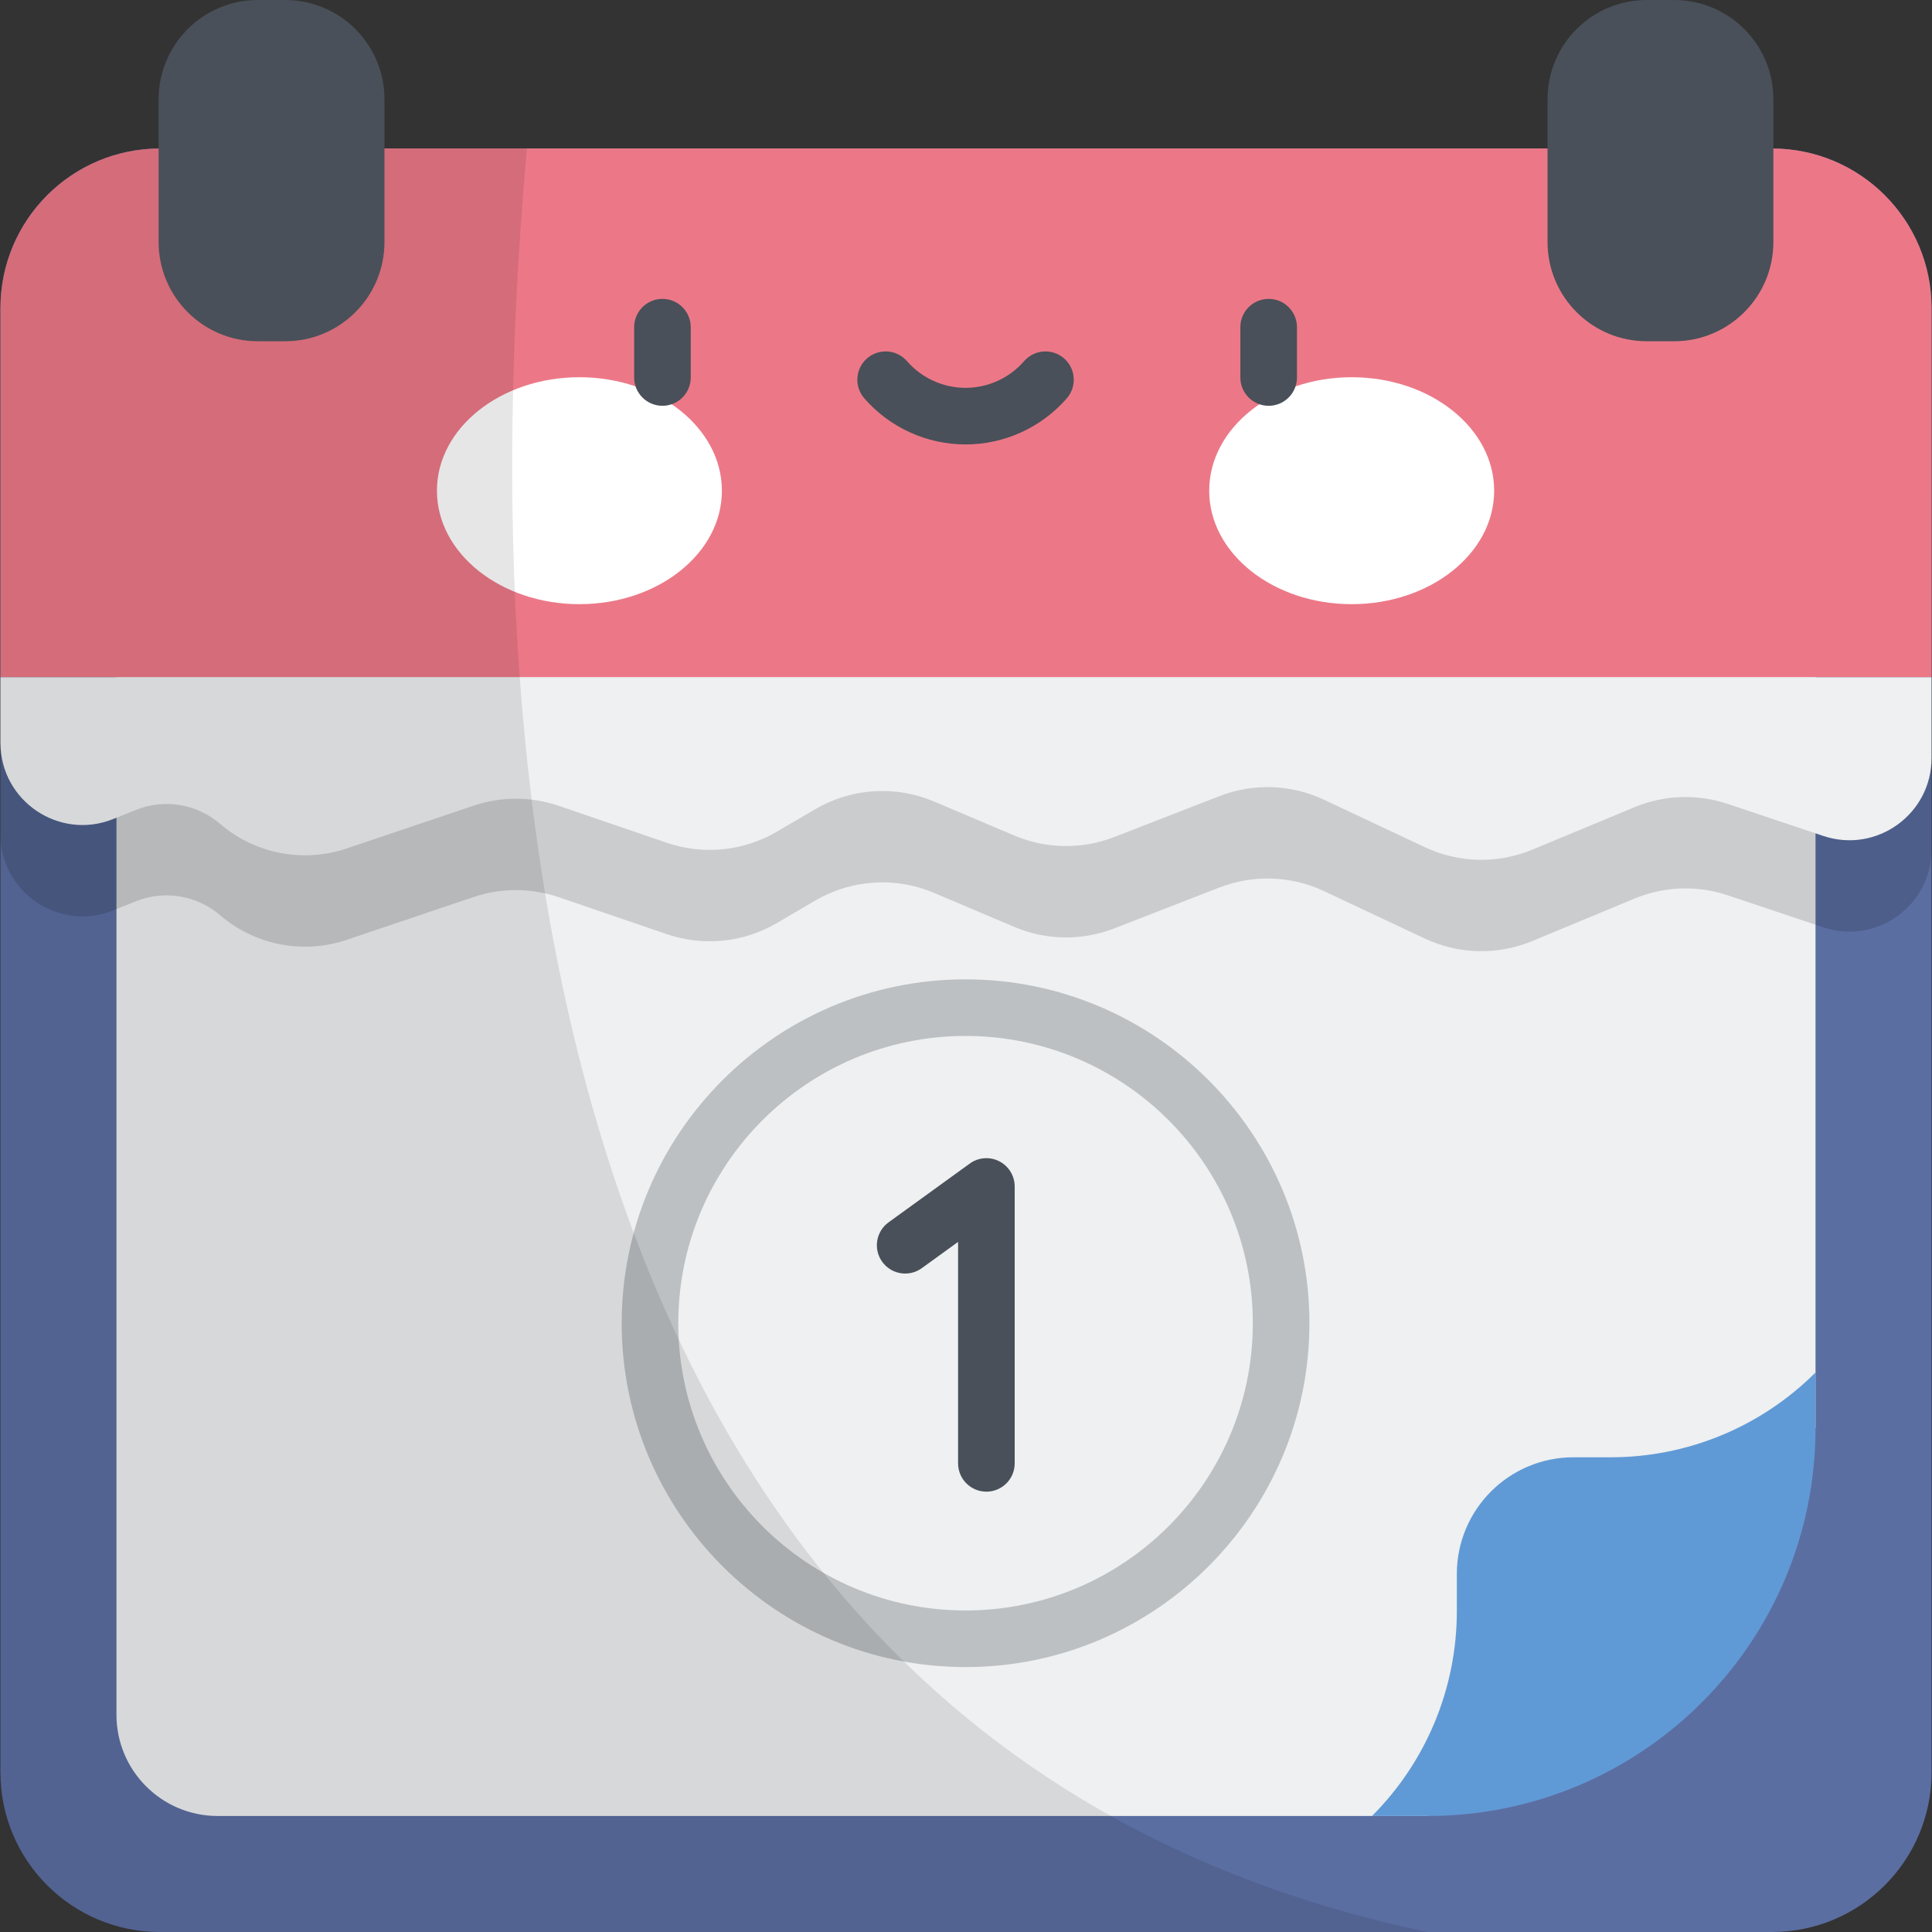 <?xml version="1.0" encoding="iso-8859-1"?>
<!-- Generator: Adobe Illustrator 19.0.0, SVG Export Plug-In . SVG Version: 6.00 Build 0)  -->
<svg version="1.1" id="Capa_1" xmlns="http://www.w3.org/2000/svg" xmlns:xlink="http://www.w3.org/1999/xlink" x="0px" y="0px"
	 viewBox="0 0 512 512" style="enable-background:new 0 0 512 512;" xml:space="preserve">
<rect x="0" y="0" width="512" height="512" fill="#333333" stroke="none"/>
<path style="fill:#5B6EA2;" d="M469.59,512H42.41c-23.356,0-42.29-18.934-42.29-42.291V81.642c0-23.357,18.934-42.291,42.291-42.291
	H469.59c23.357,0,42.291,18.934,42.291,42.291v388.067C511.88,493.066,492.946,512,469.59,512z"/>
<path style="fill:#EEF0F1;" d="M378.308,481.254H57.682c-14.811,0-26.817-12.006-26.817-26.817V96.913
	c0-14.811,12.006-26.817,26.817-26.817h396.636c14.811,0,26.817,12.007,26.817,26.817v281.513L378.308,481.254z"/>
<path style="fill:#EC7887;" d="M511.88,179.478H0.12V81.642c0-23.357,18.934-42.291,42.291-42.291H469.59
	c23.357,0,42.291,18.934,42.291,42.291L511.88,179.478L511.88,179.478z"/>
<g>
	<ellipse style="fill:#FFFFFF;" cx="153.55" cy="130.04" rx="37.759" ry="30.07"/>
	<ellipse style="fill:#FFFFFF;" cx="358.21" cy="130.04" rx="37.759" ry="30.07"/>
</g>
<g>
	<path style="fill:#495059;" d="M175.554,107.54c-4.143,0-7.5-3.358-7.5-7.5V86.706c0-4.142,3.357-7.5,7.5-7.5s7.5,3.358,7.5,7.5
		v13.334C183.054,104.182,179.696,107.54,175.554,107.54z"/>
	<path style="fill:#495059;" d="M336.207,107.54c-4.142,0-7.5-3.358-7.5-7.5V86.706c0-4.142,3.358-7.5,7.5-7.5
		c4.143,0,7.5,3.358,7.5,7.5v13.334C343.707,104.182,340.35,107.54,336.207,107.54z"/>
	<path style="fill:#495059;" d="M255.881,117.779c-10.284,0-20.064-4.454-26.832-12.22c-2.722-3.123-2.395-7.86,0.727-10.582
		c3.122-2.721,7.859-2.396,10.582,0.727c3.919,4.497,9.577,7.076,15.523,7.076s11.605-2.579,15.523-7.076
		c2.722-3.123,7.457-3.448,10.582-0.727c3.122,2.722,3.448,7.459,0.727,10.582C275.944,113.325,266.165,117.779,255.881,117.779z"/>
</g>
<path style="fill:#609AD6;" d="M417,386.197h9.864c20.356,0,39.878-8.086,54.272-22.48l0,0v14.71
	c0,56.79-46.038,102.828-102.828,102.828h-14.71l0,0c14.394-14.394,22.48-33.916,22.48-54.272v-9.863
	C386.078,400.041,399.922,386.197,417,386.197z"/>
<path style="opacity:0.15;enable-background:new    ;" d="M0.12,179.478v41.595c0,15.417,15.586,25.946,29.889,20.192l6-2.414
	c7.539-3.033,16.141-1.613,22.305,3.682l0,0c9.255,7.95,22.016,10.433,33.577,6.532l33.592-11.334
	c7.336-2.475,15.284-2.459,22.61,0.045l28.627,9.786c9.677,3.308,20.314,2.238,29.138-2.93l10.2-5.974
	c9.587-5.615,21.265-6.368,31.494-2.029l21.255,9.015c8.433,3.577,17.929,3.721,26.467,0.401l27.891-10.845
	c8.975-3.49,18.989-3.145,27.704,0.954l26.749,12.582c8.965,4.217,19.293,4.455,28.443,0.656l27.139-11.268
	c7.841-3.256,16.596-3.564,24.646-0.867l25.357,8.494c14.1,4.723,28.678-5.769,28.678-20.638v-45.635H0.12z"/>
<path style="fill:#EEF0F1;" d="M0.12,179.478v17.379c0,15.417,15.586,25.946,29.889,20.192l6-2.414
	c7.539-3.033,16.141-1.613,22.305,3.682l0,0c9.255,7.95,22.016,10.432,33.577,6.532l33.592-11.334
	c7.336-2.475,15.284-2.459,22.61,0.045l28.627,9.786c9.677,3.308,20.314,2.238,29.138-2.93l10.2-5.974
	c9.587-5.615,21.265-6.368,31.494-2.03l21.255,9.015c8.433,3.577,17.929,3.721,26.467,0.401l27.891-10.845
	c8.975-3.49,18.989-3.145,27.704,0.954l26.749,12.582c8.965,4.217,19.293,4.455,28.443,0.656l27.139-11.268
	c7.841-3.256,16.596-3.564,24.646-0.867l25.357,8.494c14.1,4.723,28.678-5.769,28.678-20.638v-21.418H0.12z"/>
<path style="fill:#BDC0C3;" d="M255.881,441.793c-50.249,0-91.129-40.88-91.129-91.128s40.88-91.128,91.129-91.128
	c50.248,0,91.128,40.88,91.128,91.128S306.129,441.793,255.881,441.793z M255.881,274.537c-41.978,0-76.129,34.151-76.129,76.128
	s34.151,76.128,76.129,76.128c41.977,0,76.128-34.151,76.128-76.128S297.858,274.537,255.881,274.537z"/>
<path style="fill:#495059;" d="M261.403,395.306c-4.143,0-7.5-3.358-7.5-7.5v-58.691l-9.626,6.966
	c-3.354,2.427-8.044,1.677-10.473-1.679c-2.428-3.356-1.677-8.044,1.68-10.473l21.522-15.575c2.282-1.652,5.299-1.885,7.808-0.603
	c2.51,1.281,4.089,3.861,4.089,6.679v73.376C268.903,391.948,265.546,395.306,261.403,395.306z"/>
<path style="opacity:0.1;enable-background:new    ;" d="M139.632,39.351H42.41c-11.678,0-22.251,4.734-29.904,12.387
	c-0.957,0.957-1.868,1.959-2.729,3.003c-0.862,1.044-1.675,2.131-2.435,3.256c-4.56,6.75-7.223,14.887-7.223,23.645V469.71
	c0,8.291,2.395,16.018,6.517,22.545c0.958,1.518,2.002,2.977,3.14,4.356c0.862,1.044,1.773,2.047,2.729,3.003
	c5.262,5.262,11.903,9.143,19.335,11.055c0.676,0.174,1.358,0.331,2.046,0.472C36.64,511.704,39.491,512,42.41,512h335.936
	C110.642,455.852,131.81,129.926,139.632,39.351z"/>
<g>
	<path style="fill:#495059;" d="M75.584,90.436H68.34c-14.527,0-26.304-11.776-26.304-26.303v-37.83C42.036,11.776,53.813,0,68.34,0
		h7.244c14.527,0,26.304,11.776,26.304,26.303v37.829C101.888,78.659,90.111,90.436,75.584,90.436z"/>
	<path style="fill:#495059;" d="M436.416,90.436h7.244c14.527,0,26.304-11.776,26.304-26.303v-37.83
		C469.964,11.776,458.188,0,443.66,0h-7.244c-14.527,0-26.303,11.776-26.303,26.303v37.829
		C410.112,78.659,421.889,90.436,436.416,90.436z"/>
</g>
<g>
</g>
<g>
</g>
<g>
</g>
<g>
</g>
<g>
</g>
<g>
</g>
<g>
</g>
<g>
</g>
<g>
</g>
<g>
</g>
<g>
</g>
<g>
</g>
<g>
</g>
<g>
</g>
<g>
</g>
</svg>

